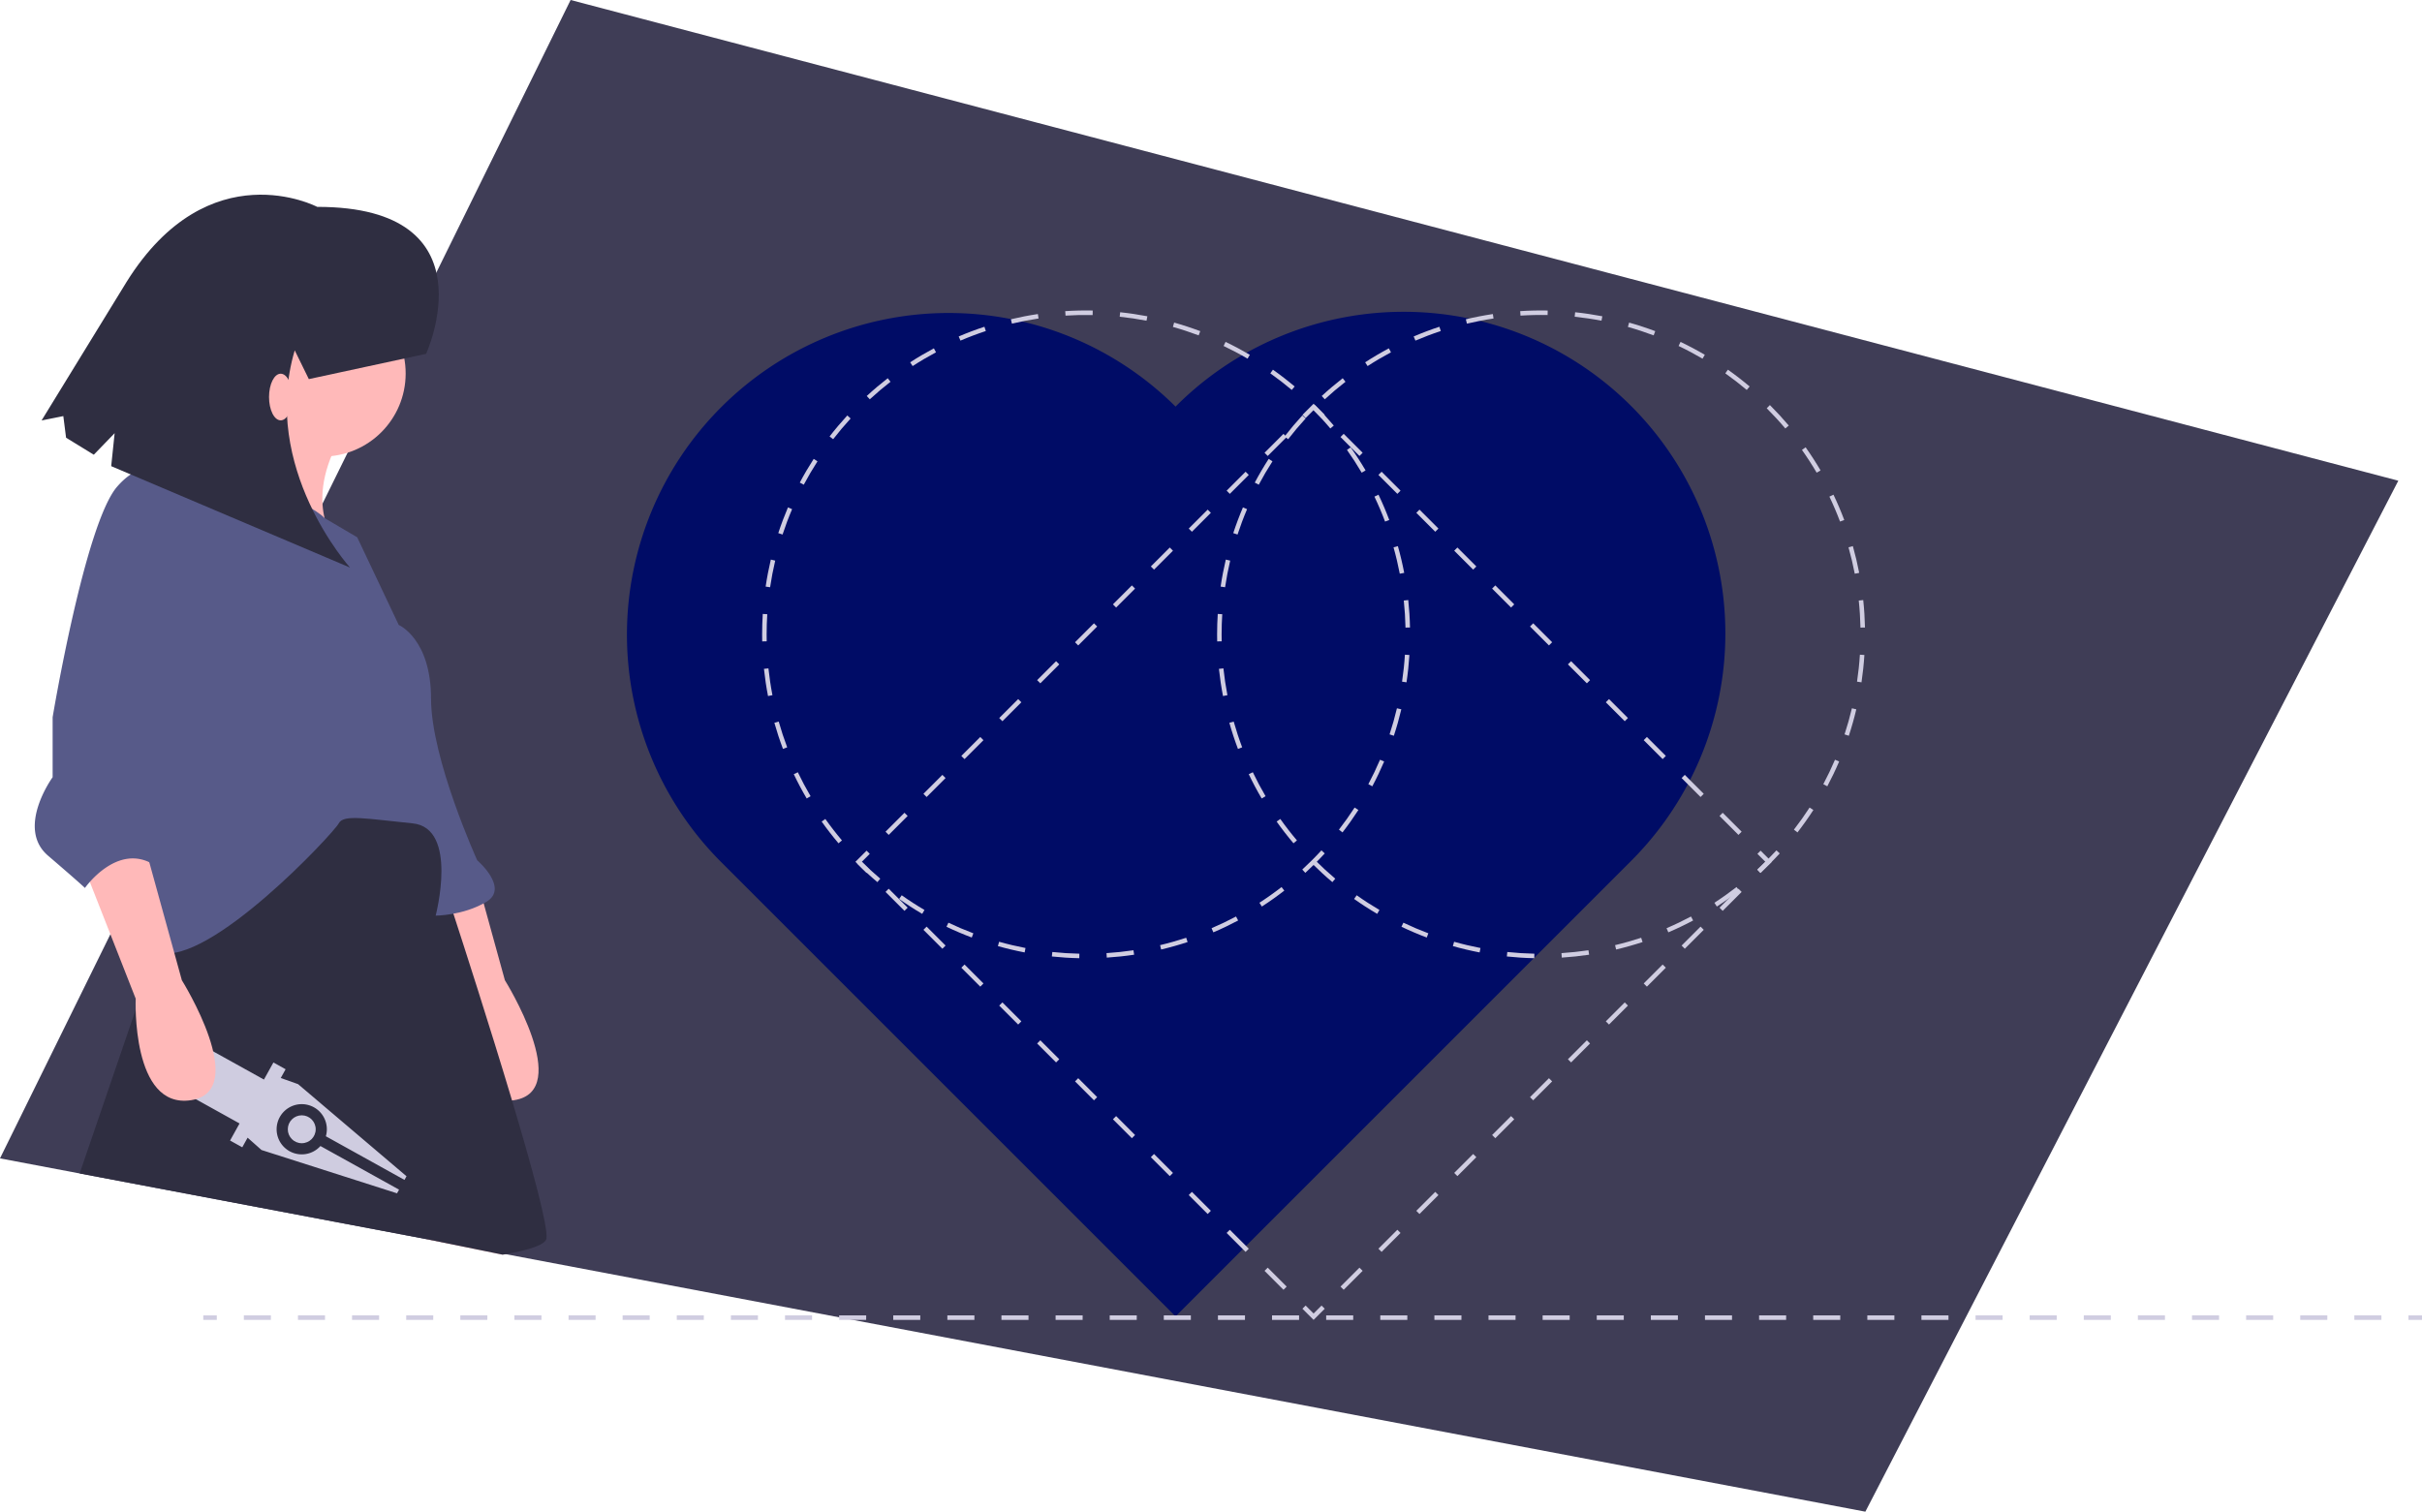 <svg id="a8f551aa-2ecb-4789-b025-118d372e52a2" data-name="Layer 1" xmlns="http://www.w3.org/2000/svg" width="1074.512" height="670.78" viewBox="0 0 1074.512 670.78"><title>icon_design</title><polygon points="1064 213.31 827.56 670.78 224.36 556.51 223.17 556.29 188.98 549.81 35.34 520.7 0 514.01 48.97 414.57 57.23 397.8 64.99 382.06 65.69 380.63 78.69 354.23 133.64 242.66 136.4 237.05 140.23 229.28 141.11 227.49 143.07 223.5 154.22 200.87 174.26 160.19 177.75 153.1 193.59 120.93 253.15 0 1064 213.31" fill="#3f3d56"/><path d="M584.276,295.033A142.73,142.73,0,0,0,382.426,496.883L584.276,698.733,786.126,496.883A142.73,142.73,0,1,0,584.276,295.033Z" transform="translate(-62.744 -114.61)" fill="#000c66"/><polygon points="781.082 387.365 779.668 385.951 783.204 382.414 779.668 378.879 781.082 377.465 786.032 382.414 781.082 387.365" fill="#d0cde1"/><path d="M658.868,686.933l-1.414-1.414,8.407-8.407,1.414,1.414Zm16.814-16.814-1.414-1.414,8.407-8.407,1.414,1.414Zm16.814-16.814-1.414-1.414,8.407-8.407,1.414,1.414Zm16.814-16.814-1.414-1.414,8.407-8.407,1.414,1.414ZM726.126,619.675l-1.414-1.414,8.407-8.407,1.414,1.414Zm16.814-16.814-1.414-1.414,8.407-8.407,1.414,1.414Zm16.814-16.814-1.414-1.414,8.406-8.406,1.414,1.414Zm16.813-16.813-1.414-1.414,8.407-8.407,1.414,1.414ZM793.383,552.418l-1.414-1.414,8.407-8.407,1.414,1.414Zm16.814-16.814-1.414-1.414,8.407-8.407,1.414,1.414Zm16.814-16.814-1.414-1.414,8.407-8.407,1.414,1.414Z" transform="translate(-62.744 -114.61)" fill="#d0cde1"/><polygon points="582.768 585.679 577.818 580.73 579.232 579.316 582.768 582.851 586.303 579.316 587.717 580.73 582.768 585.679" fill="#d0cde1"/><path d="M632.155,686.933l-8.407-8.407,1.414-1.414,8.407,8.407Zm-16.814-16.814-8.407-8.407,1.414-1.414,8.407,8.407Zm-16.814-16.814-8.407-8.407,1.414-1.414,8.407,8.407ZM581.712,636.489l-8.407-8.407,1.414-1.414,8.407,8.407ZM564.898,619.675l-8.407-8.407,1.414-1.414,8.407,8.407ZM548.083,602.86l-8.407-8.406,1.414-1.414,8.407,8.406Zm-16.814-16.813-8.407-8.407,1.414-1.414,8.407,8.407Zm-16.814-16.814-8.407-8.407,1.414-1.414,8.407,8.407ZM497.641,552.418l-8.407-8.407,1.414-1.414,8.407,8.407Zm-16.814-16.814-8.407-8.407,1.414-1.414,8.407,8.407Zm-16.814-16.814-8.407-8.407,1.414-1.414,8.407,8.407Z" transform="translate(-62.744 -114.61)" fill="#d0cde1"/><polygon points="384.453 387.365 379.503 382.414 384.453 377.465 385.867 378.879 382.332 382.414 385.867 385.951 384.453 387.365" fill="#d0cde1"/><path d="M457.019,485.082l-1.414-1.414,8.407-8.407,1.414,1.414ZM473.833,468.268l-1.414-1.414,8.407-8.407,1.414,1.414Zm16.814-16.814-1.414-1.414,8.407-8.407,1.414,1.414Zm16.814-16.814-1.414-1.414,8.407-8.407,1.414,1.414Zm16.814-16.814-1.414-1.414,8.407-8.407,1.414,1.414Zm16.814-16.814-1.414-1.414,8.407-8.407,1.414,1.414Zm16.814-16.814-1.414-1.414,8.407-8.407,1.414,1.414Zm16.814-16.814-1.414-1.414,8.407-8.407,1.414,1.414Zm16.814-16.814-1.414-1.414,8.407-8.407,1.414,1.414Zm16.814-16.814-1.414-1.414,8.407-8.407,1.414,1.414Zm16.814-16.814-1.414-1.414,8.407-8.407,1.414,1.414Z" transform="translate(-62.744 -114.61)" fill="#d0cde1"/><polygon points="586.303 185.515 582.768 181.979 579.232 185.515 577.818 184.1 582.768 179.151 587.717 184.1 586.303 185.515" fill="#d0cde1"/><path d="M834.005,485.081l-8.407-8.407,1.414-1.414L835.419,483.667ZM817.19,468.267l-8.407-8.407,1.414-1.414,8.407,8.407Zm-16.814-16.814-8.407-8.407,1.414-1.414,8.407,8.407Zm-16.814-16.814-8.406-8.407,1.414-1.414,8.406,8.407Zm-16.813-16.814-8.407-8.407,1.414-1.414,8.407,8.407Zm-16.814-16.814-8.407-8.407,1.414-1.414,8.407,8.407Zm-16.814-16.814-8.407-8.407,1.414-1.414,8.407,8.407Zm-16.814-16.814-8.407-8.407,1.414-1.414,8.407,8.407Zm-16.814-16.814-8.407-8.407,1.414-1.414,8.407,8.407Zm-16.814-16.814-8.407-8.407,1.414-1.414,8.407,8.407Zm-16.814-16.814-8.407-8.407,1.414-1.414,8.407,8.407Z" transform="translate(-62.744 -114.61)" fill="#d0cde1"/><path d="M541.568,539.799c-4.047-.084-8.144-.343-12.174-.77l.21-1.988c3.975.42,8.015.675,12.006.758Zm12.197-.261-.127-1.996c3.985-.253,8.01-.681,11.964-1.271L565.897,538.25C561.888,538.848,557.806,539.281,553.765,539.538Zm-36.438-2.302c-3.98-.766-7.975-1.71-11.871-2.809l.543-1.926c3.842,1.084,7.78,2.016,11.705,2.77Zm60.55-1.294-.462-1.945c3.894-.924,7.79-2.024,11.579-3.271l.625,1.9C585.776,533.89,581.826,535.006,577.877,535.942Zm-84.01-5.322c-3.791-1.426-7.567-3.034-11.222-4.779l.861-1.805c3.604,1.721,7.327,3.306,11.064,4.713Zm107.171-2.299-.785-1.84c3.677-1.569,7.33-3.315,10.855-5.19l.939,1.766C608.474,524.958,604.77,526.729,601.039,528.321ZM471.875,520.12c-3.488-2.048-6.934-4.274-10.243-6.617l1.156-1.633c3.262,2.311,6.66,4.506,10.099,6.525Zm150.693-3.249-1.086-1.68c3.351-2.168,6.652-4.512,9.815-6.963l1.225,1.58C629.315,512.295,625.967,514.671,622.568,516.871ZM451.993,506.04c-3.087-2.605-6.109-5.382-8.982-8.253l1.413-1.414c2.834,2.831,5.815,5.569,8.859,8.139Zm189.851-4.111-1.354-1.473c1.449-1.333,2.901-2.726,4.314-4.139,1.413-1.412,2.822-2.882,4.19-4.37l1.473,1.354c-1.387,1.509-2.816,2.999-4.249,4.431C644.786,499.164,643.313,500.576,641.844,501.929ZM434.748,488.813c-2.624-3.101-5.142-6.346-7.482-9.644l1.631-1.158c2.308,3.253,4.79,6.452,7.377,9.511Zm223.592-4.834-1.582-1.225c2.45-3.163,4.789-6.463,6.952-9.809l1.68,1.086C663.195,477.426,660.823,480.772,658.34,483.979ZM420.632,468.924c-2.057-3.495-3.986-7.12-5.733-10.773l1.804-.863c1.723,3.602,3.625,7.176,5.653,10.623Zm250.934-5.406-1.766-.938c1.872-3.524,3.616-7.175,5.184-10.851l1.84.784C675.235,456.24,673.466,459.943,671.566,463.518ZM410.107,446.928c-1.431-3.793-2.715-7.692-3.817-11.59l1.925-.544c1.086,3.843,2.352,7.688,3.763,11.428Zm271.016-5.83-1.9-.625c1.247-3.792,2.346-7.687,3.268-11.576l1.945.461C683.502,433.302,682.388,437.252,681.123,441.098ZM403.471,423.467c-.767-3.974-1.374-8.034-1.803-12.066l1.989-.212c.423,3.977,1.021,7.98,1.778,11.899Zm283.27-6.088-1.979-.294c.588-3.954,1.015-7.979,1.268-11.963l1.996.127C687.77,409.29,687.337,413.371,686.741,417.379Zm-285.851-18.154q-.034-1.562-.034-3.126c0-3.013.096-6.065.285-9.07l1.996.125c-.187,2.964-.281,5.974-.281,8.945q0,1.541.034,3.083Zm285.395-6.131c-.084-3.992-.34-8.031-.761-12.007l1.988-.211c.428,4.032.688,8.128.772,12.176ZM404.398,375.19l-1.979-.293c.594-4.006,1.368-8.037,2.299-11.98l1.946.46C405.747,367.265,404.984,371.24,404.398,375.19ZM683.751,369.187c-.755-3.926-1.688-7.865-2.772-11.708l1.925-.543c1.101,3.896,2.046,7.891,2.812,11.873ZM409.925,351.799l-1.9-.623c1.264-3.852,2.708-7.693,4.293-11.417l1.84.783C412.595,344.214,411.171,348.001,409.925,351.799Zm267.297-5.75c-1.409-3.74-2.996-7.464-4.719-11.068l1.805-.862c1.747,3.655,3.356,7.432,4.785,11.226ZM419.336,329.688l-1.767-.938c1.896-3.574,3.973-7.113,6.171-10.518l1.681,1.085C423.254,322.675,421.207,326.165,419.336,329.688Zm247.519-5.333c-2.023-3.444-4.223-6.844-6.534-10.105l1.631-1.157c2.346,3.308,4.575,6.755,6.628,10.249ZM432.368,309.505l-1.582-1.224c2.473-3.196,5.12-6.333,7.866-9.324l1.473,1.353C437.416,303.259,434.807,306.353,432.368,309.505Zm220.581-4.768c-2.575-3.047-5.315-6.026-8.145-8.855l-.104-.105,1.404-1.424.133.134c2.85,2.849,5.628,5.87,8.239,8.959ZM448.626,291.795l-1.355-1.471c2.987-2.752,6.122-5.405,9.317-7.886l1.227,1.58C454.663,286.464,451.572,289.081,448.626,291.795ZM635.832,287.638c-3.057-2.578-6.257-5.052-9.511-7.354l1.154-1.633c3.301,2.335,6.546,4.844,9.646,7.458ZM467.626,277.05l-1.088-1.679c3.398-2.202,6.937-4.285,10.517-6.192l.94,1.766C474.466,272.825,470.977,274.879,467.626,277.05Zm148.592-3.286c-3.444-2.021-7.019-3.916-10.624-5.634l.861-1.806c3.655,1.743,7.28,3.666,10.774,5.714ZM488.849,265.749l-.786-1.839c3.724-1.591,7.564-3.041,11.416-4.311l.626,1.899C496.307,262.75,492.52,264.181,488.849,265.749Zm105.681-2.326c-3.738-1.404-7.583-2.665-11.43-3.747l.542-1.925c3.9,1.097,7.8,2.375,11.591,3.8Zm-82.848-5.201-.462-1.946c3.941-.937,7.972-1.716,11.979-2.315l.296,1.978C519.542,256.53,515.568,257.298,511.681,258.222Zm59.711-1.309c-3.923-.751-7.927-1.345-11.9-1.762l.209-1.989c4.029.424,8.089,1.025,12.067,1.788Zm-35.935-2.251-.128-1.996c4.045-.26,8.141-.349,12.197-.267l-.041,2C543.487,254.318,539.447,254.406,535.458,254.663Z" transform="translate(-62.744 -114.61)" fill="#d0cde1"/><path d="M743.419,539.799c-4.048-.084-8.144-.343-12.176-.77l.211-1.988c3.976.42,8.015.675,12.006.758Zm12.197-.261-.127-1.996c3.985-.253,8.01-.681,11.964-1.271l.295,1.979C763.739,538.848,759.657,539.281,755.616,539.538Zm-36.438-2.302c-3.981-.766-7.976-1.71-11.871-2.809l.543-1.926c3.841,1.084,7.779,2.016,11.705,2.77Zm60.55-1.294-.461-1.945c3.894-.924,7.789-2.024,11.578-3.271l.625,1.9C787.628,533.89,783.678,535.006,779.729,535.942Zm-84.011-5.322c-3.789-1.426-7.565-3.034-11.222-4.779l.861-1.805c3.605,1.721,7.328,3.307,11.065,4.713Zm107.171-2.298-.785-1.84c3.678-1.568,7.33-3.315,10.855-5.19l.939,1.766C810.322,524.96,806.618,526.731,802.889,528.322Zm-129.164-8.202c-3.489-2.049-6.936-4.275-10.241-6.617l1.156-1.633c3.26,2.31,6.657,4.505,10.098,6.525Zm150.693-3.25-1.086-1.68c3.348-2.166,6.65-4.509,9.815-6.962l1.225,1.58C831.163,512.298,827.813,514.673,824.418,516.87ZM653.843,506.04c-3.083-2.603-6.104-5.379-8.982-8.252l1.414-1.416c2.838,2.834,5.818,5.573,8.859,8.141Zm189.852-4.111-1.354-1.473c1.449-1.333,2.901-2.726,4.314-4.139,1.424-1.424,2.834-2.895,4.19-4.37l1.473,1.354c-1.376,1.497-2.806,2.987-4.249,4.431C846.637,499.164,845.164,500.576,843.694,501.929ZM636.598,488.813c-2.624-3.101-5.141-6.346-7.481-9.644l1.631-1.158c2.308,3.253,4.79,6.452,7.378,9.511Zm223.592-4.834-1.582-1.225c2.45-3.163,4.789-6.463,6.952-9.809l1.68,1.086C865.045,477.426,862.673,480.772,860.189,483.979Zm-237.708-15.056c-2.054-3.491-3.982-7.115-5.733-10.773l1.805-.863c1.726,3.606,3.628,7.18,5.653,10.623ZM873.416,463.518l-1.766-.938c1.872-3.524,3.616-7.175,5.184-10.851l1.84.784C877.085,456.241,875.315,459.943,873.416,463.518ZM611.957,446.929c-1.43-3.79-2.715-7.689-3.817-11.59l1.924-.544c1.088,3.846,2.354,7.691,3.765,11.428Zm271.016-5.83-1.9-.625c1.247-3.792,2.346-7.687,3.268-11.576l1.945.461C885.352,433.303,884.237,437.252,882.973,441.099ZM605.322,423.467c-.768-3.972-1.374-8.032-1.804-12.066l1.988-.212c.424,3.979,1.022,7.982,1.778,11.899Zm283.269-6.088-1.979-.294c.588-3.954,1.015-7.979,1.268-11.963l1.996.127C889.619,409.29,889.187,413.371,888.591,417.379ZM602.741,399.226q-.034-1.562-.034-3.125c0-3.009.096-6.061.285-9.071l1.996.125c-.187,2.97-.281,5.979-.281,8.945q.001,1.541.034,3.083Zm285.394-6.131c-.085-4.003-.341-8.043-.761-12.007l1.988-.211c.426,4.02.686,8.117.772,12.175ZM606.249,375.191l-1.979-.294c.595-4.012,1.369-8.042,2.299-11.98l1.947.46C607.599,367.26,606.836,371.235,606.249,375.191Zm279.353-6.004c-.755-3.926-1.688-7.865-2.771-11.708l1.925-.543c1.1,3.896,2.045,7.891,2.812,11.873ZM611.775,351.799l-1.9-.623c1.264-3.854,2.709-7.695,4.294-11.417l1.84.783C614.446,344.213,613.021,348,611.775,351.799Zm267.297-5.75c-1.407-3.737-2.994-7.46-4.718-11.068l1.805-.862c1.748,3.659,3.358,7.436,4.784,11.226ZM621.187,329.688l-1.768-.938c1.897-3.576,3.975-7.114,6.173-10.518l1.68,1.085C625.104,322.674,623.057,326.163,621.187,329.688ZM868.706,324.356c-2.025-3.447-4.224-6.847-6.534-10.105l1.631-1.157c2.344,3.305,4.573,6.753,6.628,10.249Zm-234.487-14.852-1.582-1.224c2.476-3.2,5.122-6.337,7.866-9.324l1.473,1.353C639.27,303.255,636.66,306.349,634.219,309.504Zm220.581-4.768c-2.576-3.047-5.316-6.026-8.145-8.854l-.106-.106,1.404-1.424.116.116c2.867,2.867,5.646,5.888,8.258,8.978ZM650.477,291.795l-1.355-1.471c2.985-2.751,6.12-5.404,9.317-7.886l1.227,1.58C656.513,286.466,653.421,289.083,650.477,291.795Zm187.205-4.157c-3.057-2.578-6.257-5.052-9.511-7.354l1.154-1.633c3.301,2.335,6.546,4.844,9.646,7.458Zm-168.204-10.588-1.088-1.679c3.401-2.204,6.939-4.287,10.518-6.192l.939,1.766C676.319,272.823,672.831,274.877,669.478,277.05Zm148.592-3.286c-3.44-2.018-7.015-3.914-10.624-5.634l.861-1.806c3.66,1.745,7.285,3.668,10.774,5.715Zm-127.371-8.016-.785-1.839c3.725-1.591,7.565-3.042,11.415-4.311l.627,1.899C698.158,262.75,694.371,264.18,690.698,265.749Zm105.68-2.325c-3.734-1.403-7.58-2.664-11.429-3.747l.541-1.925c3.904,1.098,7.804,2.376,11.591,3.8Zm-82.846-5.201-.463-1.946c3.944-.938,7.975-1.716,11.979-2.315l.295,1.978C721.396,256.53,717.421,257.298,713.532,258.222Zm59.71-1.309c-3.924-.752-7.928-1.345-11.899-1.762l.209-1.989c4.028.424,8.088,1.025,12.067,1.788Zm-35.935-2.251-.129-1.996c4.046-.26,8.146-.351,12.198-.267l-.041,2C745.34,254.317,741.296,254.406,737.308,254.663Z" transform="translate(-62.744 -114.61)" fill="#d0cde1"/><rect x="90.184" y="583.685" width="6" height="2" fill="#d0cde1"/><path d="M1119.251,700.295h-12.004v-2H1119.251Zm-24.008,0h-12.004v-2h12.004Zm-24.008,0h-12.004v-2h12.004Zm-24.008,0h-12.005v-2h12.005Zm-24.009,0h-12.004v-2h12.004Zm-24.008,0H987.207v-2h12.004Zm-24.008,0H963.199v-2h12.004Zm-24.008,0H939.19v-2h12.005Zm-24.009,0h-12.004v-2h12.004Zm-24.008,0H891.175v-2h12.004Zm-24.008,0H867.166v-2H879.171Zm-24.009,0H843.158v-2h12.004Zm-24.008,0H819.15v-2H831.154Zm-24.008,0h-12.004v-2h12.004Zm-24.008,0H771.134v-2h12.005Zm-24.009,0H747.126v-2h12.004Zm-24.008,0H723.118v-2h12.004Zm-24.008,0H699.109v-2h12.005Zm-24.009,0H675.102v-2h12.004Zm-24.008,0H651.094v-2h12.004Zm-24.008,0h-12.004v-2h12.004Zm-24.008,0H603.077v-2H615.082Zm-24.009,0h-12.004v-2h12.004Zm-24.008,0H555.062v-2h12.004Zm-24.008,0H531.053v-2h12.004Zm-24.008,0h-12.004v-2h12.004Zm-24.008,0H483.037v-2H495.041Zm-24.008,0H459.029v-2H471.033Zm-24.008,0H435.021v-2h12.004Zm-24.008,0H411.013v-2h12.004Zm-24.008,0H387.005v-2h12.004Zm-24.008,0H362.997v-2h12.004Zm-24.008,0h-12.004v-2h12.004Zm-24.008,0H314.98v-2h12.004Zm-24.008,0h-12.004v-2h12.004Zm-24.008,0H266.964v-2h12.004Zm-24.008,0H242.956v-2H254.96Zm-24.008,0h-12.004v-2h12.004Zm-24.008,0H194.94v-2h12.004Zm-24.008,0H170.932v-2h12.004Z" transform="translate(-62.744 -114.61)" fill="#d0cde1"/><rect x="1068.512" y="583.685" width="6" height="2" fill="#d0cde1"/><polygon points="223.02 556.75 223.17 556.29 226.04 547.56 188.98 549.81 223.02 556.75" fill="#ffb9b9"/><path d="M243.741,500.432l22.521,57.326s-2.047,49.137,24.568,45.042-4.095-53.231-4.095-53.231l-16.379-59.373S249.883,486.101,243.741,500.432Z" transform="translate(-62.744 -114.61)" fill="#ffb9b9"/><circle cx="143.121" cy="165.731" r="36.852" fill="#ffb9b9"/><path d="M178.225,291.602s-12.284,40.947-20.474,40.947,55.279,24.568,55.279,24.568-16.379-16.379,0-47.089Z" transform="translate(-62.744 -114.61)" fill="#ffb9b9"/><path d="M285.764,671.36c.45-.08.9-.16,1.34-.24,10.76-1.94,17.62-4.23,18.06-6.9.85-5.11-6.45-31.84-15.26-61.31-9.88-33.01-21.65-69.46-26.01-82.85-1.1-3.39-1.73-5.3-1.73-5.3l-3.94-24.65-4.25-26.53-100.32,26.62-14.33,24.56-3.05,8.9v.01l-4.49,13.13-8.85,25.87-24.85,72.64,153.64,29.11Z" transform="translate(-62.744 -114.61)" fill="#2f2e41"/><path d="M170.036,328.454s28.39,7.537,36.716,16.053l14.468,8.516,18.426,38.9s14.332,6.142,14.332,32.758,20.474,71.658,20.474,71.658,14.332,12.284,4.095,18.426-22.521,6.142-22.521,6.142,10.237-38.9-10.237-40.947-30.71-4.095-32.758,0-57.326,63.468-79.847,57.326-10.237-67.563-10.237-67.563l18.426-143.315s14.332-2.047,22.521,0S170.036,328.454,170.036,328.454Z" transform="translate(-62.744 -114.61)" fill="#575a89"/><circle cx="133.87" cy="501.094" r="6.19" fill="#cfcce0"/><path d="M172.594,619.438l6.167,5.469,60.125,19.221.901-1.623L204.904,623.138a11.141,11.141,0,1,1,2.404-4.329l34.884,19.367.901-1.623-48.107-40.868-7.686-2.733,2.153-3.878-5.412-3.004L179.835,593.645l-31.929-17.726-10.816,19.482,31.929,17.726-4.206,7.576,5.412,3.004Z" transform="translate(-62.744 -114.61)" fill="#cfcce0"/><path d="M100.426,500.432l22.521,57.326s-2.047,49.137,24.568,45.042-4.095-53.231-4.095-53.231l-16.379-59.373S106.568,486.101,100.426,500.432Z" transform="translate(-62.744 -114.61)" fill="#ffb9b9"/><path d="M145.468,328.454l-4.095-2.047s-12.284-12.284-26.616,4.095-28.663,102.368-28.663,102.368V459.485S69.715,482.006,84.047,494.29s16.379,14.332,16.379,14.332,14.332-20.474,30.71-10.237l2.047-8.189a25.338,25.338,0,0,0,4.095-6.142c2.047-4.095,6.142,2.047,4.095-4.095s0-8.189,0-10.237,2.047-12.284,2.047-12.284l-2.047-63.468Z" transform="translate(-62.744 -114.61)" fill="#575a89"/><path d="M251.782,271.61s29.938-65.273-48.304-65.203c0,0-48.003-25.217-84.558,33.264l-37.723,61.489,9.638-1.916,1.223,9.595,12.298,7.545,9.25-9.559-1.53,14.634,105.962,45s-39.949-44.239-24.539-96.396l6.256,12.768Z" transform="translate(-62.744 -114.61)" fill="#2f2e41"/><ellipse cx="124.527" cy="176.172" rx="5.173" ry="10.345" fill="#ffb9b9"/></svg>